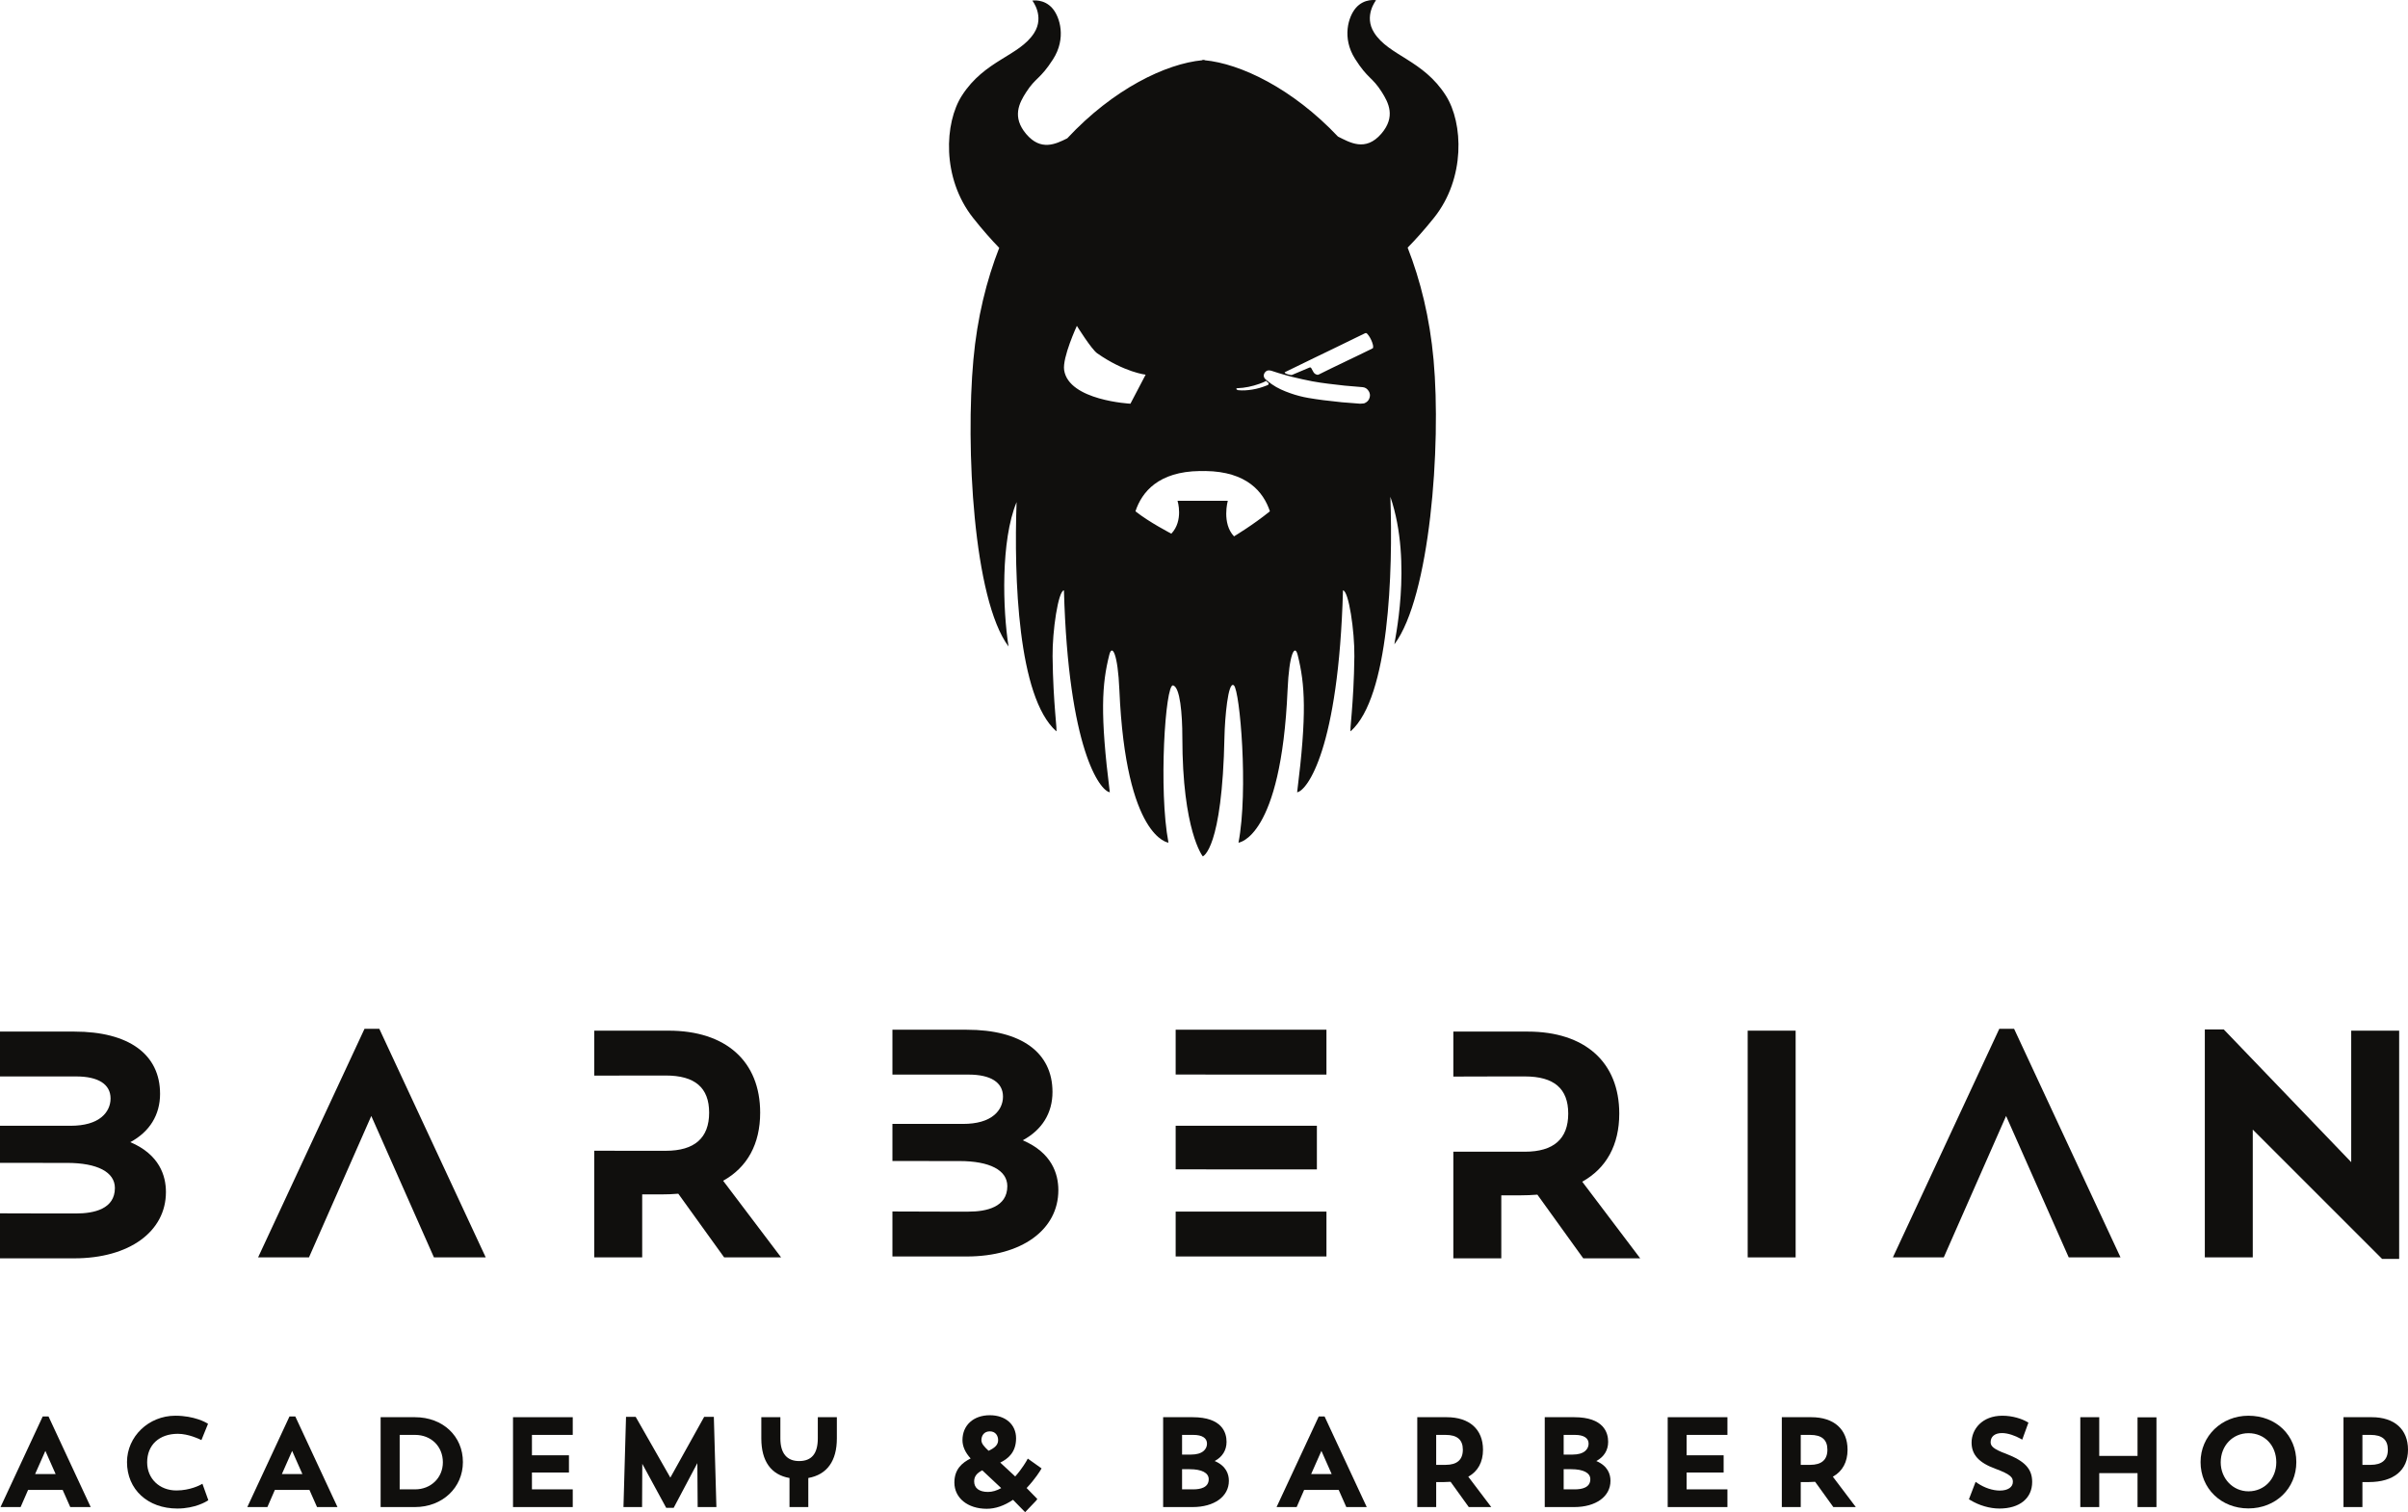 <?xml version="1.0" encoding="UTF-8" standalone="no"?>
<svg
   xmlns:dc="http://purl.org/dc/elements/1.1/"
   xmlns:cc="http://creativecommons.org/ns#"
   xmlns:rdf="http://www.w3.org/1999/02/22-rdf-syntax-ns#"
   xmlns:svg="http://www.w3.org/2000/svg"
   xmlns="http://www.w3.org/2000/svg"
   viewBox="0 0 1158.612 727.688"
   height="727.688"
   width="1158.612"
   xml:space="preserve"
   version="1.1"
   id="svg2"><defs
     id="defs6" /><g
     transform="matrix(1.25,0,0,-1.25,0,727.688)"
     id="g10"><g
       transform="scale(0.1,0.1)"
       id="g12"><path
         id="path14"
         style="fill:#100f0d;fill-opacity:1;fill-rule:nonzero;stroke:none"
         d="m 501.648,1424.49 c 74.235,39.98 114.473,104.65 114.473,185.96 0,152.3 -120.316,239.68 -330.066,239.68 l -286.055,0 0,-172.6 184.57,-0.06 108.637,0 c 85.363,0 132.391,-30.13 132.391,-84.88 0,-27.56 -11.977,-52.73 -33.746,-71 -26.516,-22.31 -66.825,-34.04 -119.95,-34.04 l -87.332,0 -184.57,0.14 0,-142.82 184.57,-0.28 72.965,0 c 117.375,0 184.715,-35.28 184.715,-96.76 0,-80.94 -81.055,-97.91 -149.043,-97.91 l -108.637,0 -184.57,0.5 0,-173.209 286.055,0 c 210.914,0 352.64,102.529 352.64,255.169 0,63.17 -25.078,144.35 -137.047,192.11" /><path
         id="path16"
         style="fill:#100f0d;fill-opacity:1;fill-rule:nonzero;stroke:none"
         d="m 3936.78,1431.67 c 74.23,39.93 114.47,104.64 114.47,185.92 0,152.31 -120.32,239.69 -330.06,239.69 l -286.06,0 0,-172.6 184.57,-0.08 108.63,0 c 85.37,0 132.39,-30.13 132.39,-84.85 0,-27.51 -11.97,-52.74 -33.73,-70.97 -26.52,-22.32 -66.84,-34.07 -119.96,-34.07 l -87.33,0 -184.57,0.16 0,-142.83 184.57,-0.3 72.97,0 c 117.37,0 184.72,-35.28 184.72,-96.75 0,-80.92 -81.06,-97.96 -149.06,-97.96 l -108.63,0 -184.57,0.57 0,-173.241 286.06,0 c 210.9,0 352.63,102.531 352.63,255.171 0,63.13 -25.08,144.39 -137.04,192.14" /><path
         id="path18"
         style="fill:#100f0d;fill-opacity:1;fill-rule:nonzero;stroke:none"
         d="m 1460.03,1860.84 -56.93,0 -409.631,-880.012 195.841,0 239.87,544.452 241.14,-544.452 199.34,0 -409.63,880.012" /><path
         id="path20"
         style="fill:#100f0d;fill-opacity:1;fill-rule:nonzero;stroke:none"
         d="m 7752.67,1860.84 -56.91,0 -409.63,-880.012 195.86,0 239.88,544.452 241.13,-544.452 199.32,0 -409.65,880.012" /><path
         id="path22"
         style="fill:#100f0d;fill-opacity:1;fill-rule:nonzero;stroke:none"
         d="m 2783.49,1275.85 c 93.39,51.81 142.55,141.97 142.55,262.06 0,197.74 -131.82,315.78 -352.63,315.78 l -286.05,0 0,-173.15 184.56,0.47 90.79,0 c 112.29,0 166.89,-46.81 166.89,-143.1 0,-97.32 -56.16,-146.68 -166.89,-146.68 l -90.79,0 -184.56,0.21 0,-410.612 184.56,0 0,242.502 72.97,0 c 22.68,0 44.81,0.87 66,2.64 l 176.52,-245.142 219.22,0 -223.14,295.022" /><path
         id="path24"
         style="fill:#100f0d;fill-opacity:1;fill-rule:nonzero;stroke:none"
         d="m 6090.31,1272.23 c 93.4,51.87 142.58,141.97 142.58,262.1 0,197.73 -131.82,315.8 -352.64,315.8 l -286.08,0 0,-173.17 184.59,0.51 90.77,0 c 112.3,0 166.91,-46.81 166.91,-143.14 0,-97.28 -56.17,-146.67 -166.91,-146.67 l -90.77,0 -184.59,0.17 0,-410.619 184.59,0 0,242.509 72.95,0 c 22.7,0 44.83,0.94 66,2.64 l 176.52,-245.149 219.22,0 -223.14,295.019" /><path
         id="path26"
         style="fill:#100f0d;fill-opacity:1;fill-rule:nonzero;stroke:none"
         d="m 4709.94,1319.61 359.02,0 0,167.94 -543.59,0 0,-167.81 184.57,-0.13" /><path
         id="path28"
         style="fill:#100f0d;fill-opacity:1;fill-rule:nonzero;stroke:none"
         d="m 4709.94,1157.03 -184.57,0.2 0,-172.871 580.43,0 0,172.671 -395.86,0" /><path
         id="path30"
         style="fill:#100f0d;fill-opacity:1;fill-rule:nonzero;stroke:none"
         d="m 4525.37,1857.28 0,-172.34 184.57,-0.34 395.86,0 0,172.68 -580.43,0" /><path
         id="path32"
         style="fill:#100f0d;fill-opacity:1;fill-rule:nonzero;stroke:none"
         d="m 6727.22,980.828 184.57,0 0,872.863 -184.57,0 0,-872.863 z" /><path
         id="path34"
         style="fill:#100f0d;fill-opacity:1;fill-rule:nonzero;stroke:none"
         d="m 8671.36,1472.89 498.01,-498.019 65.51,0 0,878.819 -184.57,0 0,-506.2 -490.65,510.96 -72.85,0 0,-877.622 184.55,0 0,492.062" /><path
         id="path36"
         style="fill:#100f0d;fill-opacity:1;fill-rule:nonzero;stroke:none"
         d="m 214.066,146.781 -78.875,0 39.438,89.149 39.437,-89.149 z m -27.32,221.688 -22.351,0 L 2.035,19.648 l 77.309,0 28.777,66.023 133.051,0 29.242,-66.023 78.703,0 -160.406,344.633 -1.965,4.188" /><path
         id="path38"
         style="fill:#100f0d;fill-opacity:1;fill-rule:nonzero;stroke:none"
         d="m 771.734,105.289 c -0.402,-0.187 -39.296,-21.738 -92.703,-21.738 -65.238,0 -112.613,45.59 -112.613,108.41 0,66.687 46.434,109.738 118.273,109.738 40.68,0 83.168,-20.719 83.606,-20.918 l 6.957,-3.41 25.473,62.84 -5.219,3.148 c -1.891,1.129 -46.922,27.942 -120.711,27.942 -102.535,0 -185.953,-80.051 -185.953,-178.403 0,-105.367 79.75,-178.929 193.965,-178.929 68.793,0 112.472,27.84 114.293,28.98 l 4.785,3.129 -22.742,63.352 -7.411,-4.141" /><path
         id="path40"
         style="fill:#100f0d;fill-opacity:1;fill-rule:nonzero;stroke:none"
         d="m 1163.96,146.781 -78.88,0 39.45,89.149 39.43,-89.149 z m -27.32,221.688 -22.35,0 -162.364,-348.821 77.314,0 28.77,66.023 133.05,0 29.25,-66.023 78.69,0 -160.4,344.633 -1.96,4.188" /><path
         id="path42"
         style="fill:#100f0d;fill-opacity:1;fill-rule:nonzero;stroke:none"
         d="m 1597.76,87.809 -59.32,0 0,209.671 59.32,0 c 61.97,0 106.96,-44.402 106.96,-105.519 0,-59.383 -46.01,-104.152 -106.96,-104.152 z m -0.48,277.812 -132.17,0 0,-345.973 132.17,0 c 105.22,0 184.55,74.461 184.55,173.25 0,100.071 -77.62,172.723 -184.55,172.723" /><path
         id="path44"
         style="fill:#100f0d;fill-opacity:1;fill-rule:nonzero;stroke:none"
         d="m 1974.7,19.648 229.92,0 0,68.16 -157.06,0 0,64.832 142.45,0 0,66.308 -142.45,0 0,78.531 157.06,0 0,68.141 -229.92,0 0,-345.973" /><path
         id="path46"
         style="fill:#100f0d;fill-opacity:1;fill-rule:nonzero;stroke:none"
         d="m 2710.56,367.051 -130.26,-234.02 -133.48,234.02 -37.12,0 -9.84,-347.403 71.63,0 0.83,166.411 91.98,-169.258 28.88,0 91.08,172.019 1.22,-169.172 72.1,0 -9.84,347.403 -37.18,0" /><path
         id="path48"
         style="fill:#100f0d;fill-opacity:1;fill-rule:nonzero;stroke:none"
         d="m 3147.92,284.41 c 0,-59.019 -23.59,-87.652 -72.07,-87.652 -47.13,0 -72.05,30.152 -72.05,87.14 l 0,81.723 -73.33,0 0,-81.723 c 0,-87.527 37.48,-140.07 108.48,-152.386 l 0,-111.864 72.38,0 0,111.93 c 71.96,12.852 109.91,65.391 109.91,152.32 l 0,81.723 -73.32,0 0,-81.211" /><path
         id="path50"
         style="fill:#100f0d;fill-opacity:1;fill-rule:nonzero;stroke:none"
         d="m 3780.94,161.109 72.94,-68.429 c -17.32,-9.789 -34.4,-14.789 -50.92,-14.789 -33.77,0 -53.19,14.75 -53.19,40.468 0,18.621 9.12,31.231 31.17,42.75 z m -3.33,116.172 c 0,16.891 10.05,33.86 32.43,33.86 22.06,0 31.96,-16.969 31.96,-33.86 0,-19.301 -14.5,-30.57 -36.72,-40.961 -17.31,16.211 -27.67,27.52 -27.67,40.961 z m 174.69,-78.152 c -0.16,-0.277 -17.28,-31.277 -44.55,-61.641 l -57.59,53.364 c 30.24,14.808 60.92,39.668 60.92,93.558 0,53.11 -40.59,88.781 -101.04,88.781 -62.99,0 -105.29,-38.562 -105.29,-95.91 0,-23.941 10.56,-47.633 31.42,-70.48 -32.29,-16.301 -62.55,-41.039 -62.55,-92.723 0,-59.476 51.23,-101.039 124.63,-101.039 33.3,0 67.22,11.66 101.01,34.602 L 3945.92,0 l 5.15,5.352 c 37.22,38.617 38.1,39.977 38.53,40.598 l 3.23,4.883 -41.15,42.09 c 33.53,35.18 53.3,68.398 54.17,69.887 l 3.35,5.703 -53.01,37.75 -3.89,-7.133" /><path
         id="path52"
         style="fill:#100f0d;fill-opacity:1;fill-rule:nonzero;stroke:none"
         d="m 4593.32,87.809 -43.29,0 0,77.582 29.14,0 c 46.68,0 73.46,-14.032 73.46,-38.52 0,-32.289 -32.24,-39.062 -59.31,-39.062 z m -43.29,133.941 0,75.73 43.29,0 c 34,0 52.71,-12.031 52.71,-33.839 0,-10.993 -4.78,-21.051 -13.46,-28.313 -10.54,-8.879 -26.6,-13.578 -47.71,-13.578 l -34.83,0 z m 125.57,-24.828 c 29.61,15.777 45.66,41.457 45.66,73.758 0,35.492 -16.99,94.941 -130.78,94.941 l -113.31,0 0,-345.973 113.31,0 c 83.6,0 139.73,40.602 139.73,101.051 0,25.121 -10,57.309 -54.61,76.223" /><path
         id="path54"
         style="fill:#100f0d;fill-opacity:1;fill-rule:nonzero;stroke:none"
         d="m 5125.83,146.781 -78.88,0 39.45,89.149 39.43,-89.149 z m -27.32,221.688 -22.34,0 -162.37,-348.821 77.31,0 28.79,66.023 133.02,0 29.28,-66.023 78.65,0 -160.37,344.633 -1.97,4.188" /><path
         id="path56"
         style="fill:#100f0d;fill-opacity:1;fill-rule:nonzero;stroke:none"
         d="m 5528.18,297.48 36.23,0 c 44.65,0 66.39,-18.64 66.39,-57.011 0,-38.699 -22.37,-58.328 -66.39,-58.328 l -36.23,0 0,115.339 z m 180.19,-57.011 c 0,78.39 -52.22,125.152 -139.72,125.152 l -113.3,0 0,-345.973 72.83,0 0,96.204 29.14,0 c 9.08,0 17.89,0.367 26.27,1.078 l 70.04,-97.282 86.56,0 -88.46,116.922 c 37.11,20.559 56.64,56.258 56.64,103.899" /><path
         id="path58"
         style="fill:#100f0d;fill-opacity:1;fill-rule:nonzero;stroke:none"
         d="m 6062.18,87.809 -43.28,0 0,77.582 29.14,0 c 46.68,0 73.46,-14.032 73.46,-38.52 0,-32.289 -32.25,-39.062 -59.32,-39.062 z m -43.28,133.941 0,75.73 43.28,0 c 34.01,0 52.72,-12.031 52.72,-33.839 0,-10.993 -4.77,-21.051 -13.44,-28.313 -10.57,-8.879 -26.6,-13.578 -47.73,-13.578 l -34.83,0 z m 125.61,-24.828 c 29.59,15.777 45.62,41.457 45.62,73.758 0,35.492 -16.99,94.941 -130.76,94.941 l -113.32,0 0,-345.973 113.32,0 c 83.59,0 139.71,40.602 139.71,101.051 0,25.121 -9.98,57.309 -54.57,76.223" /><path
         id="path60"
         style="fill:#100f0d;fill-opacity:1;fill-rule:nonzero;stroke:none"
         d="m 6419.33,19.648 229.92,0 0,68.16 -157.07,0 0,64.832 142.44,0 0,66.308 -142.44,0 0,78.531 157.07,0 0,68.141 -229.92,0 0,-345.973" /><path
         id="path62"
         style="fill:#100f0d;fill-opacity:1;fill-rule:nonzero;stroke:none"
         d="m 6931.46,297.48 36.21,0 c 44.67,0 66.39,-18.64 66.39,-57.011 0,-38.699 -22.35,-58.328 -66.39,-58.328 l -36.21,0 0,115.339 z m 180.18,-57.011 c 0,78.39 -52.19,125.152 -139.71,125.152 l -113.32,0 0,-345.973 72.85,0 0,96.204 29.14,0 c 9.06,0 17.89,0.367 26.27,1.078 l 70.04,-97.282 86.54,0 L 7055,136.57 c 37.12,20.559 56.64,56.258 56.64,103.899" /><path
         id="path64"
         style="fill:#100f0d;fill-opacity:1;fill-rule:nonzero;stroke:none"
         d="m 7722.26,224.621 c -50.12,18.238 -59.92,30.168 -59.92,44.68 0,22.051 16.37,35.238 43.77,35.238 24.08,0 52.21,-11 70.55,-21.23 l 7.36,-4.129 23.81,65.488 -5.22,3.023 c -19.74,11.379 -55.1,23.61 -95.11,23.61 -77.78,0 -118.48,-52.051 -118.48,-103.449 0,-46.493 28.2,-77.512 91.46,-100.582 62.78,-23.211 67.48,-35.18 67.48,-50.809 0,-20.262 -19.59,-33.34 -49.88,-33.34 -27.75,0 -59.14,10.34 -86.05,28.438 l -7.52,5.07 -25.65,-66.891 5.1,-3.117 c 34.04,-20.75 74.96,-32.652 112.25,-32.652 77.75,0 126.05,39.301 126.05,102.492 0,49.867 -27.99,80.211 -100,108.16" /><path
         id="path66"
         style="fill:#100f0d;fill-opacity:1;fill-rule:nonzero;stroke:none"
         d="m 8227.83,216.578 -147.42,0 0,149.043 -72.88,0 0,-345.973 72.88,0 0,130.653 147.42,0 0,-130.653 72.83,0 0,345.512 -72.83,0 0,-148.582" /><path
         id="path68"
         style="fill:#100f0d;fill-opacity:1;fill-rule:nonzero;stroke:none"
         d="M 8654.98,80.269 C 8595,80.269 8548,129.32 8548,191.961 c 0,63.93 46.02,112.098 106.98,112.098 61.97,0 106.97,-47.161 106.97,-112.098 0,-63.691 -46.02,-111.692 -106.97,-111.692 z m -0.47,291.031 c -103.25,0 -184.07,-78.379 -184.07,-178.403 0,-101.726 79.13,-178.457 184.07,-178.457 105.21,0 184.53,76.731 184.53,178.457 0,103.364 -77.6,178.403 -184.53,178.403" /><path
         id="path70"
         style="fill:#100f0d;fill-opacity:1;fill-rule:nonzero;stroke:none"
         d="m 9124.96,182.141 -31.51,0 0,115.339 31.51,0 c 44.64,0 66.38,-18.64 66.38,-57.011 0,-38.699 -22.34,-58.328 -66.38,-58.328 z m 4.25,183.48 -108.61,0 0,-345.973 72.85,0 0,96.204 24.44,0 c 95.99,0 151.03,45.468 151.03,124.617 0,78.39 -52.21,125.152 -139.71,125.152" /><path
         id="path72"
         style="fill:#100f0d;fill-opacity:1;fill-rule:nonzero;stroke:none"
         d="m 5283.84,4480.69 c -3.28,-1.83 -6.74,-3.52 -10.15,-5.17 -17.6,-8.56 -35.2,-17.11 -52.8,-25.66 -11.25,-5.4 -22.56,-10.73 -33.79,-16.16 -6.03,-2.88 -11.99,-5.84 -17.96,-8.69 -15.81,-7.6 -31.59,-15.02 -47.29,-22.71 -14.75,-7.17 -29.37,-14.52 -44.08,-21.81 -2.52,-1.25 -4.9,-2.29 -8.09,-1.53 -6.62,1.57 -11.36,5.18 -14.49,11.06 -2.54,4.7 -4.9,9.51 -7.71,13.99 -2,3.28 -4.16,3.72 -7.48,2.32 -22.78,-9.58 -68.29,-28.81 -68.29,-28.81 0,0 -26.77,3.09 -26.77,10.83 10.43,5.12 33.88,16.42 44.1,21.39 23.51,11.47 47.03,22.91 70.51,34.34 17.22,8.36 34.49,16.64 51.79,24.98 14.75,7.17 29.49,14.26 44.24,21.43 21.27,10.34 42.42,20.74 63.67,31.07 11.7,5.74 23.5,11.23 35.2,17.06 2.52,1.27 4.37,0.94 6.37,-0.44 1.11,-0.78 2.1,-1.77 2.96,-2.78 8.11,-9.36 13.58,-20.12 17.88,-31.43 2.42,-6.86 4.62,-13.66 3.65,-20.98 -0.1,-0.83 -0.73,-1.88 -1.47,-2.3 z M 5272.3,4292.2 c -1.95,-8 -6.02,-14.52 -13.14,-19.25 -4.11,-2.75 -8.05,-4.94 -13.13,-4.8 -3.65,0.11 -7.32,-0.99 -10.92,-0.78 -8.01,0.41 -15.97,1.29 -24.02,1.92 -15.18,1.17 -30.41,2.01 -45.67,3.56 -23.69,2.39 -47.34,5.02 -70.91,8 -19.44,2.48 -38.85,5.31 -58.07,8.61 -23.55,4.02 -46.6,10.05 -69.2,18.03 -25.21,8.92 -49.78,19.23 -71.78,34.82 -8.45,6.01 -16.6,12.43 -24.41,19.21 -9.96,8.82 -8.63,23.87 4.69,32.23 4.04,2.27 11.07,2.42 17.97,0.43 9.25,-2.62 18.16,-6.06 27.48,-8.79 17.71,-5.15 35.35,-10.61 53.28,-14.94 25.66,-6.21 51.33,-11.98 77.13,-16.94 20.04,-3.87 40.35,-6.43 60.54,-9.14 21.14,-2.8 42.48,-5.31 63.64,-7.42 23.28,-2.29 46.62,-3.83 69.88,-5.96 10.43,-0.98 17.99,-7.1 23.12,-15.65 4.3,-7.07 5.61,-15.08 3.52,-23.14 z m -522.27,-535.59 c -47.91,50.47 -23.98,137.08 -23.98,137.08 l -193.48,0 c 0,0 23.99,-76.34 -23.89,-126.78 -2.12,1.55 -84.56,43.63 -138.09,86.18 24.88,74.99 88.86,152.89 247.78,155.06 3.83,0.06 7.41,-0.08 10.96,-0.19 3.61,0.11 7.15,0.25 10.98,0.19 158.9,-2.17 222.91,-80.07 247.83,-155.06 -66.6,-53.87 -136.02,-94.89 -138.11,-96.48 z m -653.94,640.09 c -7.32,48.5 49.02,170.29 49.02,170.29 0,0 55.96,-90.06 78.37,-105.69 104.58,-73.14 186.32,-82.22 186.32,-82.22 l -58.53,-111.74 c 0,0 -237.43,12.07 -255.18,129.36 z m 666.39,-69.67 c 29.27,0.93 57.69,7.12 85.52,16.96 10.43,3.67 16.6,6.28 27.05,11.56 -0.29,-4.83 7.58,-6.18 8.07,-10.05 0.64,-5.43 -2.4,-5.97 -7.3,-7.96 -18.21,-7.3 -36.86,-12.84 -56.16,-15.86 -17.69,-2.76 -35.39,-4.17 -53.08,-2.35 -2.21,0.23 -4.46,1.37 -6.33,2.62 -0.9,0.64 -1.41,2.57 -1.19,3.79 0.06,0.6 2.19,1.26 3.42,1.29 z m 655.62,541.67 c 0.1,-0.18 0.2,-0.36 0.29,-0.52 30.16,30.75 64.71,69.01 101.57,115.16 121.6,152.23 112.34,364.75 45.62,469.98 -87.25,137.77 -219.65,153.13 -276.21,242.4 -41.09,64.8 7.46,124.99 7.46,124.99 0,0 -45.14,8.42 -78.1,-29.95 -28.56,-33.14 -54.13,-114.78 -2.86,-195.66 49.48,-78.07 65.63,-69.08 102.7,-127.55 25.92,-40.91 54.82,-95.25 -1.54,-160.75 -61.16,-71.08 -121.98,-33.2 -166.94,-11 -175.11,185.2 -374.96,280.94 -513.86,293.91 l 0,1.48 c -1.23,-0.07 -2.58,-0.22 -3.83,-0.34 -1.31,0.12 -2.58,0.27 -3.83,0.34 l 0,-1.48 C 4487.92,5576.6 4284.78,5478.77 4108.1,5289 c -44.08,-21.91 -101.18,-50.43 -157.94,16.42 -55.91,65.85 -26.65,120.06 -0.51,160.77 37.45,58.24 53.56,49.11 103.55,126.86 51.81,80.57 26.75,162.33 -1.62,195.68 -32.72,38.59 -77.91,30.47 -77.91,30.47 0,0 48.18,-60.51 6.68,-125.04 -57.19,-88.92 -189.62,-103.37 -277.74,-240.59 -67.41,-104.79 -78.08,-317.25 42.51,-470.27 36.63,-46.41 70.91,-84.87 100.84,-115.83 0.29,0.55 0.63,1.08 0.91,1.65 -49.66,-126.71 -85.44,-270.64 -100.14,-432.68 -30.41,-332.98 -0.51,-922.32 135.39,-1103.84 -22.37,141.81 -30.69,407.43 30.89,555.88 -10.3,-291.06 4.74,-750.5 152.53,-881.82 5.85,-5.95 -11.91,103.79 -13.96,288.18 -1.1,96.8 21.7,252.35 43.75,253.94 17.02,-611.8 138.7,-771.62 176.52,-777.34 -37.82,301.52 -30.55,415.92 -1.96,529.11 10.68,42.18 32.75,6.11 38.83,-135.53 24.78,-571.57 188.92,-587.53 188.92,-587.53 -38.69,201.9 -12.05,611.59 17.57,605.34 27.21,-5.74 35.86,-111.07 35.86,-199.05 0,-361.37 78.67,-459.11 78.67,-459.11 0,0 74.83,24.22 83.52,462.16 1.36,66.68 13.51,216.39 36.34,196 22.97,-20.39 56.23,-403.44 17.6,-605.34 0,0 164.08,15.96 188.91,587.53 6.09,141.64 28.14,177.71 38.77,135.53 28.57,-113.19 35.9,-227.59 -1.92,-529.11 37.82,5.72 159.48,165.54 176.45,777.34 22.09,-1.59 44.94,-157.14 43.83,-253.94 -2.07,-184.39 -19.81,-294.13 -13.97,-288.18 147.76,131.32 162.85,611.33 152.56,902.38 88.26,-257.8 11.54,-571.9 15.86,-567.38 135.9,181.54 180.76,761.8 150.41,1094.78 -14.71,161.88 -50.41,305.67 -100,432.26" /></g></g></svg>